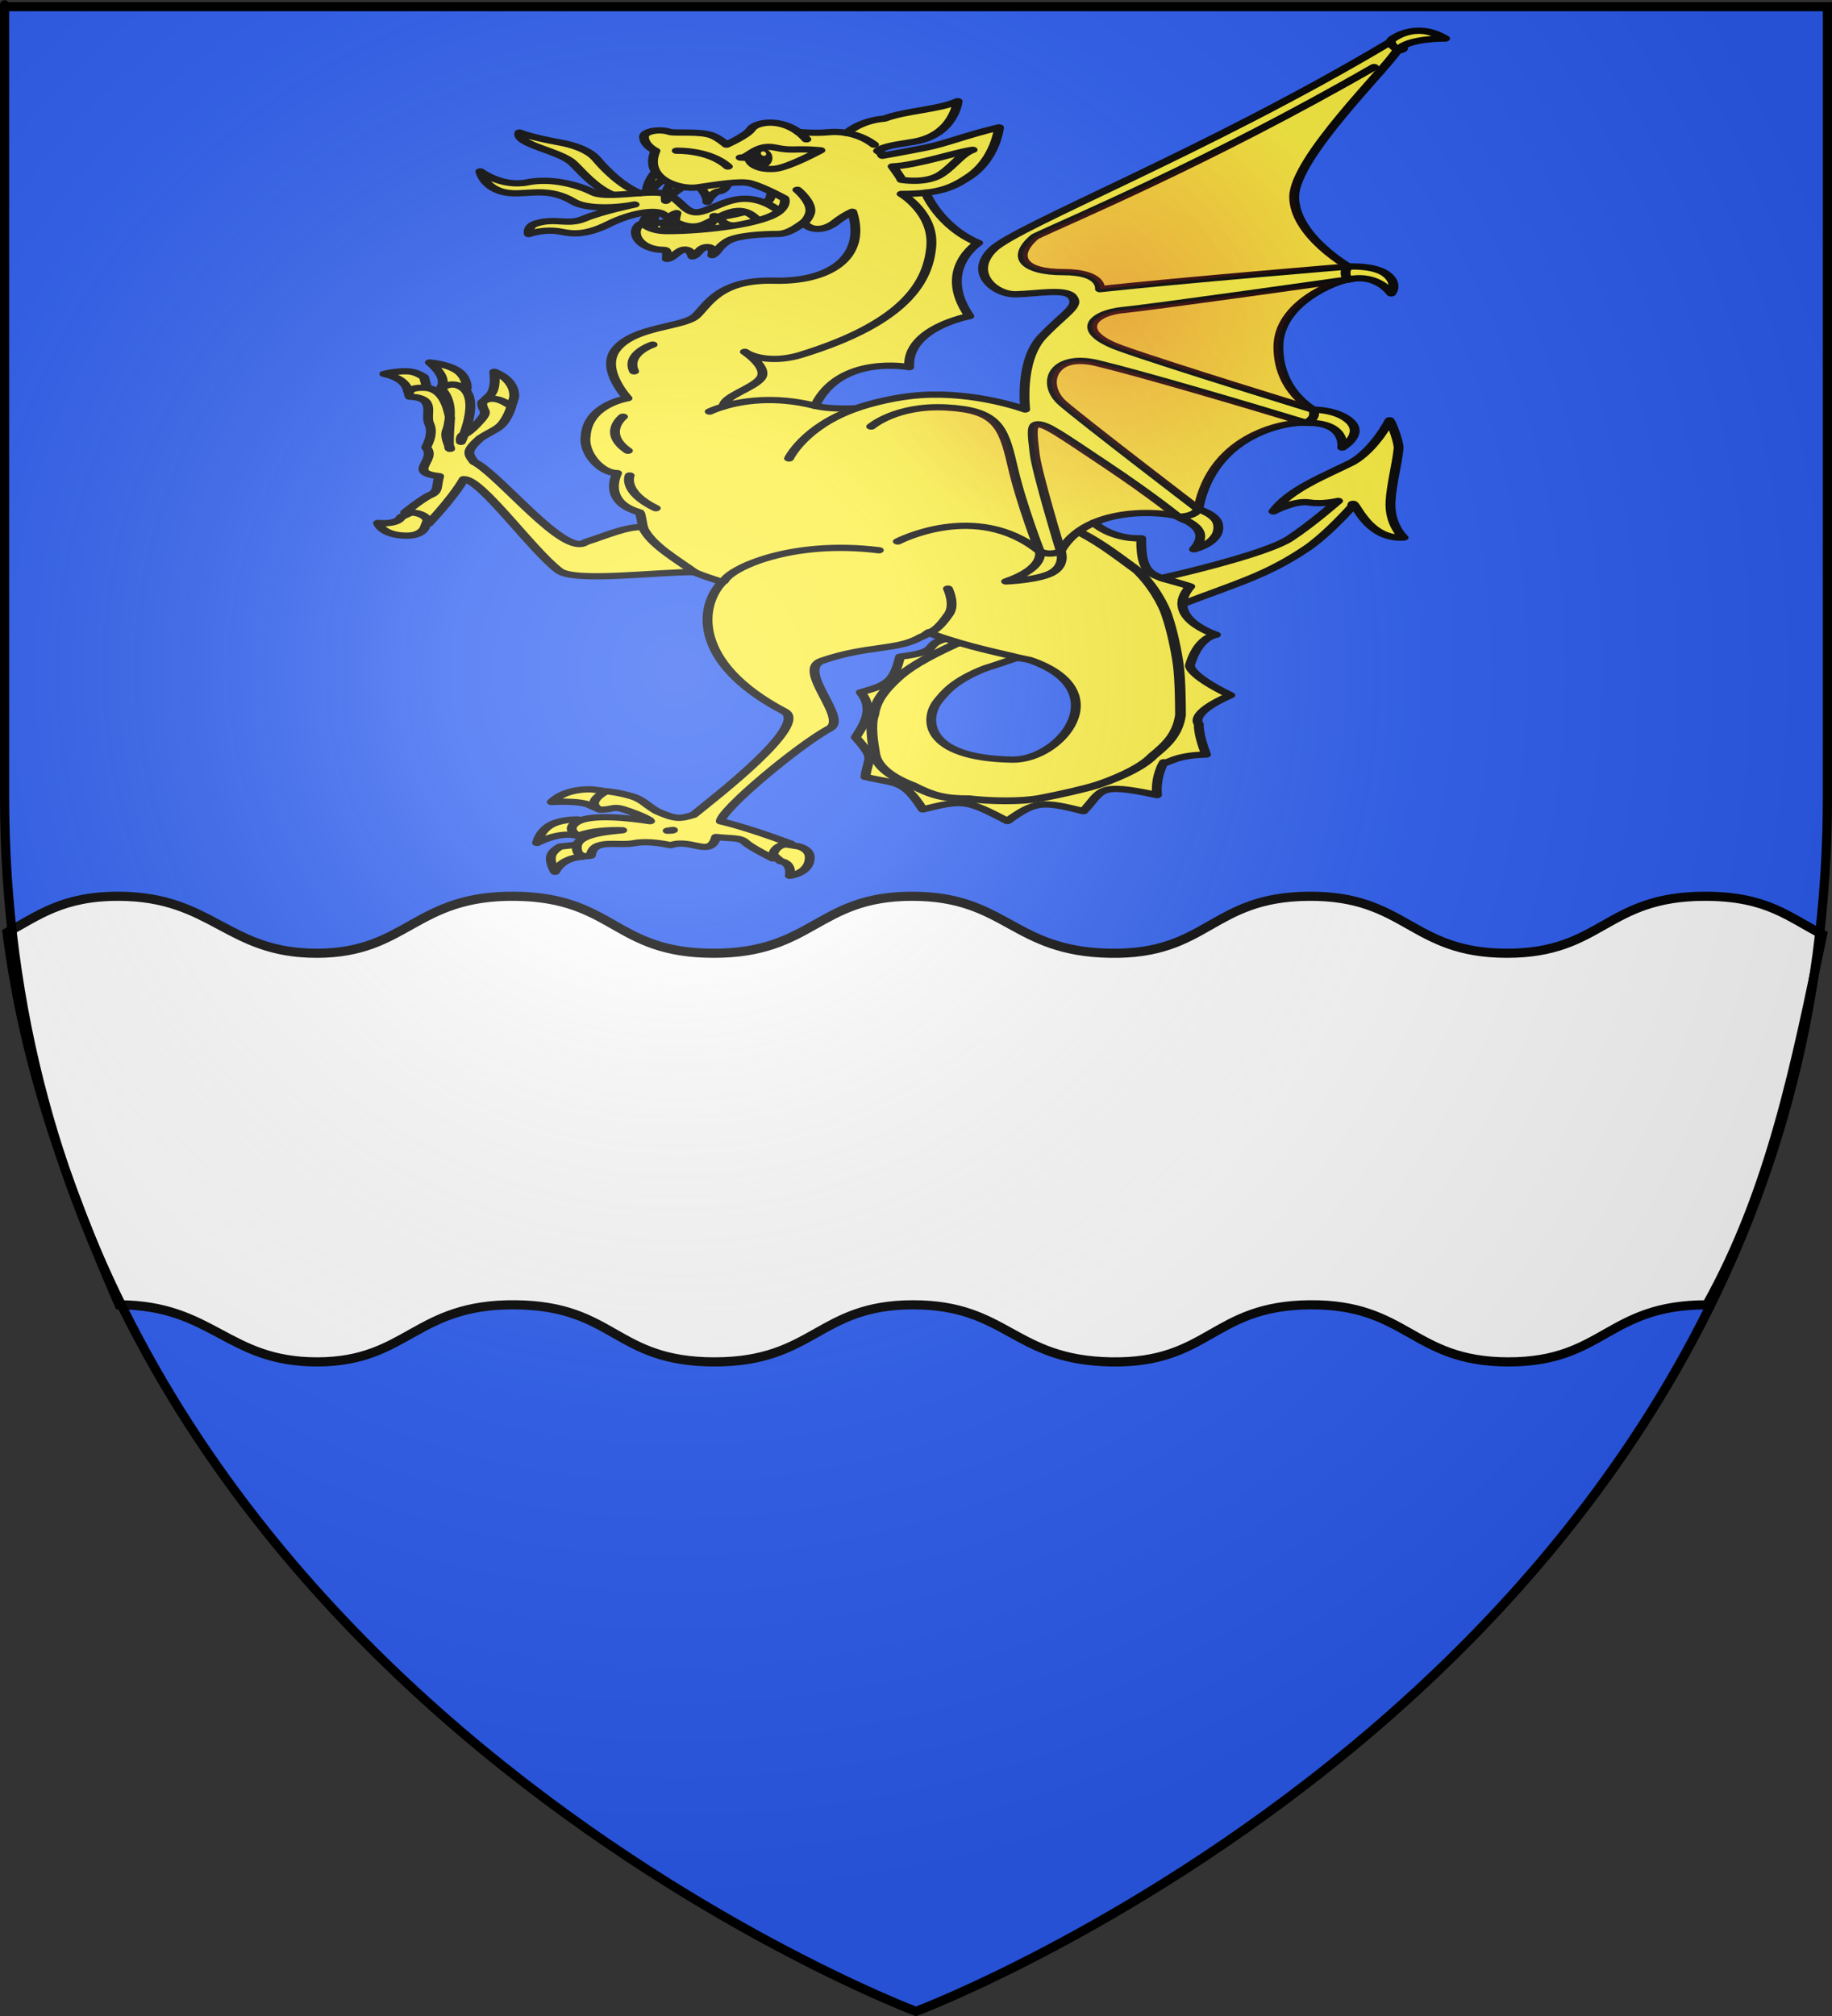 <?xml version="1.0" encoding="UTF-8" standalone="no"?>
<svg
   xmlns:i="http://ns.adobe.com/AdobeIllustrator/10.0/"
   xmlns:dc="http://purl.org/dc/elements/1.1/"
   xmlns:cc="http://creativecommons.org/ns#"
   xmlns:rdf="http://www.w3.org/1999/02/22-rdf-syntax-ns#"
   xmlns:svg="http://www.w3.org/2000/svg"
   xmlns="http://www.w3.org/2000/svg"
   xmlns:xlink="http://www.w3.org/1999/xlink"
   xmlns:sodipodi="http://sodipodi.sourceforge.net/DTD/sodipodi-0.dtd"
   xmlns:inkscape="http://www.inkscape.org/namespaces/inkscape"
   height="660"
   width="600"
   version="1.0"
   id="svg2"
   sodipodi:version="0.32"
   inkscape:version="0.46"
   sodipodi:docname="Blason Nédon.svg"
   sodipodi:docbase="D:\Mes documents\Renaud-Notre Lapin"
   inkscape:export-filename="/Users/olivier/Desktop/Blason Rouge/Blason_Vide_3D.png"
   inkscape:export-xdpi="144"
   inkscape:export-ydpi="144"
   inkscape:output_extension="org.inkscape.output.svg.inkscape">
  <rect width="100%" height="100%" fill="#333333" stroke="none"/>
  <sodipodi:namedview
     inkscape:window-height="712"
     inkscape:window-width="1024"
     inkscape:pageshadow="2"
     inkscape:pageopacity="0.0"
     guidetolerance="10.0"
     gridtolerance="10.0"
     objecttolerance="10.0"
     borderopacity="1.0"
     bordercolor="#666666"
     pagecolor="#ffffff"
     id="base"
     showgrid="false"
     height="660px"
     inkscape:zoom="1.26"
     inkscape:cx="456.89888"
     inkscape:cy="456.23681"
     inkscape:window-x="58"
     inkscape:window-y="207"
     inkscape:current-layer="layer3" />
  <desc
     id="desc4">Flag of Canton of Valais (Wallis)</desc>
  <defs
     id="defs6">
    <inkscape:perspective
       sodipodi:type="inkscape:persp3d"
       inkscape:vp_x="0 : 330 : 1"
       inkscape:vp_y="0 : 1000 : 0"
       inkscape:vp_z="600 : 330 : 1"
       inkscape:persp3d-origin="300 : 220 : 1"
       id="perspective35" />
    <linearGradient
       id="linearGradient2893">
      <stop
         style="stop-color:white;stop-opacity:0.314;"
         offset="0"
         id="stop2895" />
      <stop
         id="stop2897"
         offset="0.19"
         style="stop-color:white;stop-opacity:0.251;" />
      <stop
         style="stop-color:#6b6b6b;stop-opacity:0.125;"
         offset="0.6"
         id="stop2901" />
      <stop
         style="stop-color:black;stop-opacity:0.125;"
         offset="1"
         id="stop2899" />
    </linearGradient>
    <linearGradient
       id="linearGradient2885">
      <stop
         id="stop2887"
         offset="0"
         style="stop-color:white;stop-opacity:1;" />
      <stop
         style="stop-color:white;stop-opacity:1;"
         offset="0.229"
         id="stop2891" />
      <stop
         id="stop2889"
         offset="1"
         style="stop-color:black;stop-opacity:1;" />
    </linearGradient>
    <linearGradient
       id="linearGradient2955">
      <stop
         id="stop2867"
         offset="0"
         style="stop-color:#fd0000;stop-opacity:1;" />
      <stop
         style="stop-color:#e77275;stop-opacity:0.659;"
         offset="0.5"
         id="stop2873" />
      <stop
         style="stop-color:black;stop-opacity:0.323;"
         offset="1"
         id="stop2959" />
    </linearGradient>
    <radialGradient
       inkscape:collect="always"
       xlink:href="#linearGradient2955"
       id="radialGradient2961"
       cx="225.524"
       cy="218.901"
       fx="225.524"
       fy="218.901"
       r="300"
       gradientTransform="matrix(-4.167939e-4,2.183,-1.884,-3.599562e-4,615.597,-289.121)"
       gradientUnits="userSpaceOnUse" />
    <polygon
       id="star"
       transform="scale(53,53)"
       points="0,-1 0.588,0.809 -0.951,-0.309 0.951,-0.309 -0.588,0.809 0,-1 " />
    <clipPath
       id="clip">
      <path
         d="M 0,-200 L 0,600 L 300,600 L 300,-200 L 0,-200 z "
         id="path10" />
    </clipPath>
    <radialGradient
       inkscape:collect="always"
       xlink:href="#linearGradient2955"
       id="radialGradient1911"
       gradientUnits="userSpaceOnUse"
       gradientTransform="matrix(-4.167939e-4,2.183,-1.884,-3.599562e-4,615.597,-289.121)"
       cx="225.524"
       cy="218.901"
       fx="225.524"
       fy="218.901"
       r="300" />
    <radialGradient
       inkscape:collect="always"
       xlink:href="#linearGradient2955"
       id="radialGradient2865"
       gradientUnits="userSpaceOnUse"
       gradientTransform="matrix(0,1.749,-1.593,-1.049767e-7,551.788,-191.29)"
       cx="225.524"
       cy="218.901"
       fx="225.524"
       fy="218.901"
       r="300" />
    <radialGradient
       inkscape:collect="always"
       xlink:href="#linearGradient2955"
       id="radialGradient2871"
       gradientUnits="userSpaceOnUse"
       gradientTransform="matrix(0,1.386,-1.323,-5.741131e-8,-158.082,-109.541)"
       cx="225.524"
       cy="218.901"
       fx="225.524"
       fy="218.901"
       r="300" />
    <radialGradient
       inkscape:collect="always"
       xlink:href="#linearGradient2893"
       id="radialGradient3163"
       gradientUnits="userSpaceOnUse"
       gradientTransform="matrix(1.353,0,0,1.349,-77.629,-85.747)"
       cx="221.445"
       cy="226.331"
       fx="221.445"
       fy="226.331"
       r="300" />
    <radialGradient
       gradientTransform="matrix(1.353,0,0,1.349,-77.629,-85.747)"
       gradientUnits="userSpaceOnUse"
       xlink:href="#linearGradient2893"
       id="radialGradient3906"
       fy="226.331"
       fx="221.445"
       r="300"
       cy="226.331"
       cx="221.445" />
    <radialGradient
       gradientTransform="matrix(0,1.386,-1.323,-5.741131e-8,-158.082,-109.541)"
       gradientUnits="userSpaceOnUse"
       xlink:href="#linearGradient2955"
       id="radialGradient3904"
       fy="218.901"
       fx="225.524"
       r="300"
       cy="218.901"
       cx="225.524" />
    <radialGradient
       gradientTransform="matrix(0,1.749,-1.593,-1.049767e-7,551.788,-191.29)"
       gradientUnits="userSpaceOnUse"
       xlink:href="#linearGradient2955"
       id="radialGradient3902"
       fy="218.901"
       fx="225.524"
       r="300"
       cy="218.901"
       cx="225.524" />
    <radialGradient
       gradientTransform="matrix(-4.167939e-4,2.183,-1.884,-3.599562e-4,615.597,-289.121)"
       gradientUnits="userSpaceOnUse"
       xlink:href="#linearGradient2955"
       id="radialGradient3900"
       fy="218.901"
       fx="225.524"
       r="300"
       cy="218.901"
       cx="225.524" />
    <clipPath
       id="clipPath3896">
      <path
         id="path3898"
         d="M 0,-200 L 0,600 L 300,600 L 300,-200 L 0,-200 z " />
    </clipPath>
    <polygon
       id="polygon3894"
       transform="scale(53,53)"
       points="0,-1 0.588,0.809 -0.951,-0.309 0.951,-0.309 -0.588,0.809 0,-1 " />
    <radialGradient
       gradientTransform="matrix(-4.167939e-4,2.183,-1.884,-3.599562e-4,615.597,-289.121)"
       gradientUnits="userSpaceOnUse"
       xlink:href="#linearGradient2955"
       id="radialGradient3892"
       fy="218.901"
       fx="225.524"
       r="300"
       cy="218.901"
       cx="225.524" />
    <linearGradient
       id="linearGradient3884">
      <stop
         id="stop3886"
         offset="0"
         style="stop-color:#fd0000;stop-opacity:1" />
      <stop
         id="stop3888"
         offset="0.5"
         style="stop-color:#e77275;stop-opacity:0.659" />
      <stop
         id="stop3890"
         offset="1"
         style="stop-color:black;stop-opacity:0.323" />
    </linearGradient>
    <linearGradient
       id="linearGradient3876">
      <stop
         id="stop3878"
         offset="0"
         style="stop-color:white;stop-opacity:1" />
      <stop
         id="stop3880"
         offset="0.229"
         style="stop-color:white;stop-opacity:1" />
      <stop
         id="stop3882"
         offset="1"
         style="stop-color:black;stop-opacity:1" />
    </linearGradient>
    <linearGradient
       id="linearGradient3866">
      <stop
         id="stop3868"
         offset="0"
         style="stop-color:white;stop-opacity:0.314" />
      <stop
         id="stop3870"
         offset="0.19"
         style="stop-color:white;stop-opacity:0.251" />
      <stop
         id="stop3872"
         offset="0.6"
         style="stop-color:#6b6b6b;stop-opacity:0.125" />
      <stop
         id="stop3874"
         offset="1"
         style="stop-color:black;stop-opacity:0.125" />
    </linearGradient>
    <inkscape:perspective
       id="perspective31"
       inkscape:persp3d-origin="300 : 220 : 1"
       inkscape:vp_z="600 : 330 : 1"
       inkscape:vp_y="0 : 1000 : 0"
       inkscape:vp_x="0 : 330 : 1"
       sodipodi:type="inkscape:persp3d" />
    <radialGradient
       r="300"
       fy="218.901"
       fx="225.524"
       cy="218.901"
       cx="225.524"
       gradientTransform="matrix(0,1.386,-1.323,-5.741131e-8,-158.082,-109.541)"
       gradientUnits="userSpaceOnUse"
       id="radialGradient4279"
       xlink:href="#linearGradient2955"
       inkscape:collect="always" />
    <radialGradient
       r="300"
       fy="218.901"
       fx="225.524"
       cy="218.901"
       cx="225.524"
       gradientTransform="matrix(0,1.749,-1.593,-1.049767e-7,551.788,-191.29)"
       gradientUnits="userSpaceOnUse"
       id="radialGradient4277"
       xlink:href="#linearGradient2955"
       inkscape:collect="always" />
    <radialGradient
       r="300"
       fy="218.901"
       fx="225.524"
       cy="218.901"
       cx="225.524"
       gradientTransform="matrix(-4.167939e-4,2.183,-1.884,-3.599562e-4,615.597,-289.121)"
       gradientUnits="userSpaceOnUse"
       id="radialGradient4275"
       xlink:href="#linearGradient2955"
       inkscape:collect="always" />
    <clipPath
       id="clipPath4271">
      <path
         id="path4273"
         d="M 0,-200 L 0,600 L 300,600 L 300,-200 L 0,-200 z " />
    </clipPath>
    <polygon
       points="0,-1 0.588,0.809 -0.951,-0.309 0.951,-0.309 -0.588,0.809 0,-1 "
       transform="scale(53,53)"
       id="polygon4269" />
    <radialGradient
       gradientUnits="userSpaceOnUse"
       gradientTransform="matrix(-4.167939e-4,2.183,-1.884,-3.599562e-4,615.597,-289.121)"
       r="300"
       fy="218.901"
       fx="225.524"
       cy="218.901"
       cx="225.524"
       id="radialGradient4267"
       xlink:href="#linearGradient2955"
       inkscape:collect="always" />
    <linearGradient
       id="linearGradient4259">
      <stop
         style="stop-color:#fd0000;stop-opacity:1;"
         offset="0"
         id="stop4261" />
      <stop
         id="stop4263"
         offset="0.5"
         style="stop-color:#e77275;stop-opacity:0.659;" />
      <stop
         id="stop4265"
         offset="1"
         style="stop-color:black;stop-opacity:0.323;" />
    </linearGradient>
    <linearGradient
       id="linearGradient4251">
      <stop
         style="stop-color:white;stop-opacity:1;"
         offset="0"
         id="stop4253" />
      <stop
         id="stop4255"
         offset="0.229"
         style="stop-color:white;stop-opacity:1;" />
      <stop
         style="stop-color:black;stop-opacity:1;"
         offset="1"
         id="stop4257" />
    </linearGradient>
    <linearGradient
       id="linearGradient4241">
      <stop
         id="stop4243"
         offset="0"
         style="stop-color:white;stop-opacity:0.314;" />
      <stop
         style="stop-color:white;stop-opacity:0.251;"
         offset="0.19"
         id="stop4245" />
      <stop
         id="stop4247"
         offset="0.6"
         style="stop-color:#6b6b6b;stop-opacity:0.125;" />
      <stop
         id="stop4249"
         offset="1"
         style="stop-color:black;stop-opacity:0.125;" />
    </linearGradient>
    <radialGradient
       r="86.885"
       fy="433.922"
       fx="165.666"
       cy="433.922"
       cx="165.666"
       gradientTransform="matrix(1.173,0,0,1.706,-578.041,-485.109)"
       gradientUnits="userSpaceOnUse"
       id="radialGradient2107"
       xlink:href="#linearGradient4050"
       inkscape:collect="always" />
    <linearGradient
       id="linearGradient4050">
      <stop
         id="stop4052"
         offset="0"
         style="stop-color:#e80000;stop-opacity:0.276;" />
      <stop
         id="stop4054"
         offset="1"
         style="stop-color:red;stop-opacity:0;" />
    </linearGradient>
    <inkscape:perspective
       id="perspective111"
       inkscape:persp3d-origin="300 : 220 : 1"
       inkscape:vp_z="600 : 330 : 1"
       inkscape:vp_y="0 : 1000 : 0"
       inkscape:vp_x="0 : 330 : 1"
       sodipodi:type="inkscape:persp3d" />
  </defs>
  <g
     inkscape:groupmode="layer"
     id="layer3"
     inkscape:label="Fond écu"
     style="display:inline">
    <path
       id="path2855"
       style="fill:#2b5df2;fill-opacity:1;fill-rule:evenodd;stroke:none;stroke-width:1px;stroke-linecap:butt;stroke-linejoin:miter;stroke-opacity:1"
       d="M 300,658.5 C 300,658.5 598.5,546.18 598.5,260.728 C 598.5,-24.723 598.5,2.176 598.5,2.176 L 1.5,2.176 L 1.5,260.728 C 1.5,546.18 300,658.5 300,658.5 z "
       sodipodi:nodetypes="cccccc" />
    <g
       id="g3908"
       style="display:inline"
       transform="translate(0.801,67.36)">
      <path
         sodipodi:nodetypes="ccczsszzssccssszzsszc"
         id="path3910"
         d="M 38.125,226.062 C 19.807,225.992 11.697,232.389 1.5,237.938 C 6.972,280.947 20.387,318.772 38.188,359.812 C 68.993,359.929 73.613,378.581 103.188,378.5 C 132.762,378.419 135.173,359.423 168.156,359.812 C 200.619,360.196 200.532,378.483 233.156,378.5 C 265.781,378.517 267.159,359.849 298.156,359.812 C 329.153,359.776 331.056,377.981 363.156,378.5 C 395.257,379.019 396.191,360.073 428.188,359.812 C 460.194,359.552 461.728,378.449 493.125,378.5 C 524.522,378.551 525.536,359.813 558.156,359.812 C 579.187,322.188 587.439,280.304 596.119,238.562 C 585.116,233.082 578.158,226.062 557.594,226.062 C 525.006,226.063 523.99,244.77 492.625,244.719 C 461.26,244.667 459.724,225.803 427.75,226.062 C 395.786,226.322 394.881,245.237 362.812,244.719 C 330.744,244.201 328.809,226.026 297.844,226.062 C 266.878,226.099 265.498,244.736 232.906,244.719 C 200.315,244.701 200.399,226.446 167.969,226.062 C 135.019,225.673 132.638,244.638 103.094,244.719 C 73.549,244.8 68.899,226.179 38.125,226.062 z"
         style="fill:#ffffff;fill-opacity:1;fill-rule:evenodd;stroke:#000000;stroke-width:2.997;stroke-linecap:butt;stroke-linejoin:miter;stroke-miterlimit:4;stroke-opacity:1" />
      <rect
         width="600"
         height="660"
         x="0"
         y="-7.1054274e-15"
         style="fill:none;fill-opacity:1;fill-rule:nonzero;stroke:none;stroke-width:6.203;stroke-linecap:round;stroke-linejoin:round;stroke-miterlimit:4;stroke-dasharray:none;stroke-opacity:1"
         id="rect7092" />
    </g>
    <g
       id="g4281"
       transform="matrix(0.822,0,0,0.526,59.178,-17.278)">
      <g
         style="display:inline"
         inkscape:label="Fond écu"
         id="g4283" />
      <g
         inkscape:label="Meubles"
         id="g4285">
        <g
           inkscape:transform-center-y="-25.672132"
           transform="matrix(-1.026,0,0,1.017,-22.85,-34.036)"
           id="g2368"
           style="display:inline">
          <path
             style="fill:#fcef3c;stroke:#000000;stroke-width:3.832;stroke-linecap:round;stroke-linejoin:round;stroke-miterlimit:4;stroke-dasharray:none"
             i:knockout="Off"
             d="M -250.079,585.901 L -255.211,592.806 C -255.211,592.806 -259.776,593.517 -258.806,601.732 C -258.806,601.732 -266.563,600.329 -266.563,590.509 C -266.563,585.098 -262.1,583.723 -262.1,583.723 L -255.703,582.092 L -250.079,585.901 z"
             id="path7241" />
          <path
             style="fill:#fcef3c;stroke:#000000;stroke-width:3.832;stroke-linecap:round;stroke-linejoin:round;stroke-miterlimit:4;stroke-dasharray:none"
             i:knockout="Off"
             d="M -181.453,587.325 L -178.236,590.104 C -178.236,590.104 -170.6,590.21 -167.648,599.284 C -167.648,599.284 -165.239,593.167 -166.257,588.962 C -166.921,586.217 -169.599,583.869 -169.599,583.869 L -175.805,582.76 L -179.882,584.086 L -181.453,587.325 z"
             id="path7243" />
          <path
             style="fill:#fcef3c;stroke:#000000;stroke-width:3.832;stroke-linecap:round;stroke-linejoin:round;stroke-miterlimit:4;stroke-dasharray:none"
             i:knockout="Off"
             d="M -185.911,549.62 L -181.954,548.881 C -181.954,548.881 -171.95,547.73 -166.36,556.596 C -166.36,556.596 -177.404,555.409 -181.476,558.768 C -185.548,562.126 -186.963,559.257 -186.963,559.257 L -187.583,552.806 L -185.911,549.62 z"
             id="path7245" />
          <path
             style="fill:#fcef3c;stroke:#000000;stroke-width:3.832;stroke-linecap:round;stroke-linejoin:round;stroke-miterlimit:4;stroke-dasharray:none"
             i:knockout="Off"
             d="M -160.638,581.614 C -160.638,581.614 -161.771,573.493 -166.814,569.947 C -170.986,567.014 -176.409,567.273 -176.409,567.273 L -180.561,571.01 L -179.231,575.719 L -177.753,577.692 L -175.542,577.082 C -175.542,577.082 -170.166,574.324 -160.638,581.614 z"
             id="path7247" />
          <path
             style="fill:#fcef3c;stroke:#000000;stroke-width:3.832;stroke-linecap:round;stroke-linejoin:round;stroke-miterlimit:4;stroke-dasharray:none"
             i:knockout="Off"
             d="M -201.306,202.945 C -201.306,202.945 -222.191,201.015 -233.229,198.207 C -244.266,195.4 -251.058,190.487 -251.398,185.925 C -251.738,181.363 -256.831,184.17 -256.831,184.17 L -260.398,189.258 L -254.624,202.594 L -230.342,209.788 L -209.286,211.543 L -201.645,206.981 L -201.306,202.945 z"
             id="path7249" />
          <path
             style="fill:#fcef3c;stroke:#000000;stroke-width:3.832;stroke-linecap:round;stroke-linejoin:round;stroke-miterlimit:4;stroke-dasharray:none"
             i:knockout="Off"
             d="M -201.582,203.918 C -201.582,203.918 -202.402,195.975 -207.219,194.492 C -207.219,194.492 -204.862,202.224 -205.989,206.46 C -207.035,210.39 -205.067,207.202 -205.067,207.202 L -201.582,203.918 z"
             id="path7251" />
          <path
             style="fill:#fcef3c;stroke:#000000;stroke-width:3.832;stroke-linecap:round;stroke-linejoin:round;stroke-miterlimit:4;stroke-dasharray:none"
             i:knockout="Off"
             d="M -207.322,170.026 C -207.322,170.026 -202.812,176.592 -203.119,186.23 C -203.119,186.23 -206.809,176.803 -211.012,175.003 L -207.322,170.026 z"
             id="path7253" />
          <path
             style="fill:#fcef3c;stroke:#000000;stroke-width:3.832;stroke-linecap:round;stroke-linejoin:round;stroke-miterlimit:4;stroke-dasharray:none"
             i:knockout="Off"
             d="M -246.285,200.559 C -239.437,188.765 -232.59,198.2 -225.741,202.917 C -218.893,207.635 -212.426,199.969 -209.572,196.824 C -206.718,193.678 -197.209,196.038 -188.459,202.917 C -179.709,209.797 -174.382,209.011 -170.197,207.635 C -163.461,205.42 -157.453,209.01 -157.453,209.01 C -157.453,209.01 -156.692,204.293 -160.306,202.524 C -167.942,198.786 -172.48,203.899 -178.948,199.575 C -185.415,195.251 -198.54,190.926 -198.54,190.926 C -189.981,193.481 -179.328,193.481 -174.763,189.157 C -165.633,180.509 -158.214,184.44 -151.367,184.048 C -140.337,183.415 -138.622,170.68 -138.622,170.68 C -138.622,170.68 -146.992,180.509 -156.884,177.364 C -166.775,174.219 -177.5,179.542 -182.372,183.457 C -184.055,184.809 -186.847,185.13 -190.065,185.018 C -182.758,180.343 -177.713,170.184 -174.384,165.373 C -169.226,157.92 -152.128,154.168 -153.839,146.896 C -153.839,146.896 -157.834,149.647 -169.627,152.989 C -174.4,154.342 -180.695,157.374 -183.801,163.175 C -187.202,169.523 -193.519,179.64 -200.594,183.955 C -204.056,183.578 -207.229,183.394 -209.382,184.048 C -215.849,186.013 -217.181,194.661 -221.746,195.644 C -226.312,196.626 -233.159,187.389 -241.339,187.389 C -249.518,187.389 -255.415,195.841 -255.415,195.841 L -252.739,200.019 L -247.261,201.728 L -246.285,200.559 z"
             id="path7255" />
          <path
             style="fill:#fcef3c;stroke:#000000;stroke-width:3.832;stroke-linecap:round;stroke-linejoin:round;stroke-miterlimit:4;stroke-dasharray:none"
             i:knockout="Off"
             d="M -209.987,207.837 C -209.987,207.837 -210.5,197.986 -214.804,196.186 C -214.804,196.186 -213.267,204.024 -214.804,207.837 L -211.012,208.578 L -209.987,207.837 z"
             id="path7257" />
          <path
             style="fill:#fcef3c;stroke:#000000;stroke-width:3.832;stroke-linecap:round;stroke-linejoin:round;stroke-miterlimit:4;stroke-dasharray:none"
             i:knockout="Off"
             d="M -224.234,207.201 C -224.234,207.201 -230.075,202.223 -229.461,197.986 C -229.461,197.986 -231.306,197.986 -232.125,200.316 C -233.335,203.754 -237.353,203.917 -237.353,203.917 L -235.201,206.777 L -224.234,207.201 z"
             id="path7259" />
          <path
             style="fill:#fcef3c;stroke:#000000;stroke-width:3.832;stroke-linecap:round;stroke-linejoin:round;stroke-miterlimit:4;stroke-dasharray:none"
             i:knockout="Off"
             d="M -213.676,177.121 C -213.676,177.121 -209.987,180.405 -210.704,188.667 C -210.704,188.667 -214.907,180.829 -219.211,179.028 L -216.956,177.334 L -213.676,177.121 z"
             id="path7261" />
          <path
             style="fill:#fcef3c;stroke:#000000;stroke-width:3.832;stroke-linecap:round;stroke-linejoin:round;stroke-miterlimit:4;stroke-dasharray:none"
             i:knockout="Off"
             d="M -224.202,180.972 C -224.202,180.972 -226.998,185.317 -226.764,189.311 C -226.764,189.311 -228.588,183.444 -231.3,182.849 C -234.25,182.201 -234.767,177.287 -234.767,177.287 L -226.098,177.781 L -224.202,180.972 z"
             id="path7263" />
          <path
             style="fill:#fcef3c;fill-opacity:1;stroke:#000000;stroke-width:3.832;stroke-linecap:round;stroke-linejoin:round;stroke-miterlimit:4;stroke-dasharray:none"
             d="M -491.323,92.063 C -420.381,158.603 -347.062,204.004 -337.651,218.381 C -328.239,232.758 -338.409,246.188 -346.629,245.87 C -354.77,245.556 -365.802,242.177 -368.465,247.288 C -371.548,253.206 -365.881,256.851 -356.878,271.65 C -347.876,286.449 -350.217,316.362 -350.217,316.362 C -350.217,316.362 -331.18,305.308 -309.723,307.552 C -300.542,308.511 -290.798,312.262 -284.577,315.673 C -280.064,315.935 -273.203,315.945 -268.62,314.123 C -267.757,287.27 -301.182,285.163 -301.182,285.163 C -300.208,261 -324.144,255.104 -324.144,255.104 C -311.478,226.41 -325.68,214.764 -325.68,214.764 C -310.579,204.696 -311.564,183.725 -311.564,183.725 C -320.043,182.217 -323.954,178.507 -328.302,174.014 C -338.788,163.177 -340.061,143.743 -340.061,143.743 C -327.51,148.336 -319.49,153.661 -311.591,156.13 C -303.691,158.598 -294.813,161.084 -294.813,161.084 C -293.455,157.69 -294.86,160.302 -293.065,158.117 C -295.014,155.097 -301.375,154.071 -307.221,152.46 C -322.702,148.194 -323.998,127.7 -323.998,127.7 C -316.593,132.935 -304.312,133.302 -295.528,138.364 C -285.98,139.608 -280.896,147.161 -280.896,147.161 C -278.297,146.448 -275.849,146.377 -273.891,146.684 C -268.366,147.549 -262.132,146.499 -262.132,146.499 C -259.762,143.828 -257.297,142.251 -254.966,141.462 C -249.587,139.64 -244.919,142.008 -243.765,144.79 C -242.112,148.777 -234.205,154.288 -234.205,154.288 C -234.205,154.288 -231.408,150.474 -228.855,148.817 C -224.108,145.737 -214.185,147.585 -212.144,146.485 C -208.328,144.43 -202.099,145.981 -202.186,149.572 C -202.316,154.979 -206.635,158.064 -206.635,158.064 C -201.858,175.53 -216.157,181.931 -222.843,180.466 C -229.926,178.913 -239.711,176.115 -243.779,178.068 C -249.423,180.778 -256.676,187.169 -256.676,187.169 C -256.676,187.169 -257.776,190.474 -254.915,194.707 C -249.411,202.853 -225.954,207.2 -211.256,207.2 C -202.435,207.2 -202.33,200.474 -200.239,203.596 C -196.932,208.533 -200.38,218.699 -210.118,218.699 C -211.587,218.699 -211.045,224.21 -211.045,224.21 C -213.25,224.21 -215.451,218.514 -218.023,218.514 C -220.595,218.514 -220.963,222.687 -220.963,222.687 C -223.168,221.927 -223.534,217.18 -226.657,216.99 C -229.78,216.8 -228.683,221.931 -228.683,221.931 C -230.887,220.032 -230.518,217.745 -234.191,213.758 C -237.866,209.771 -248.53,208.949 -254.041,208.949 C -258.558,208.949 -262.206,204.021 -264.264,201.967 C -266.575,207.19 -272.265,207.301 -276.738,201.583 C -278.289,199.6 -280.801,197.064 -283.054,195.37 C -288.744,223.368 -274.109,238.377 -252.704,237.537 C -231.298,236.697 -226.959,252.385 -222.353,259.105 C -217.461,266.242 -198.24,265.265 -191.195,279.824 C -185.312,291.982 -195.803,309.499 -195.803,309.499 C -195.803,309.499 -180.369,313.165 -179.555,332.484 C -178.407,342.747 -185.266,355.358 -191.751,355.297 C -189.427,363.21 -189.373,374.361 -200.464,379.328 C -201.668,381.335 -201.091,398.51 -207.986,401.108 C -219.369,413.167 -214.341,412.798 -232.616,422.013 C -224.209,435.199 -219.976,470.763 -256.689,501.182 C -266.516,509.324 -229.277,554.362 -221.439,564.427 C -216.3,566.929 -214.621,567.481 -207.019,562.082 C -202.661,557.864 -201.461,555.02 -197.578,553.153 C -192.511,550.716 -187.474,549.947 -187.474,549.947 C -178.662,557.753 -185.024,561.287 -185.024,561.287 C -191.006,561.384 -189.55,558.353 -196.267,562.135 C -202.983,565.916 -204.304,567.752 -204.304,567.752 C -204.365,567.959 -204.451,568.143 -204.556,568.308 C -196.696,566.425 -181.028,563.566 -175.768,569.183 C -171.599,573.634 -176.616,577.29 -176.616,577.29 C -181.737,574.115 -188.543,573.642 -193.751,573.872 C -189.755,574.565 -176.571,575.825 -176.126,583.649 C -175.65,591.995 -181.568,589.359 -181.568,589.359 C -182.281,578.805 -192.14,583.618 -198.094,581.847 C -200.447,581.148 -204.719,580.435 -212.581,583.04 C -220.442,578.621 -227.931,590.863 -230.192,577.992 C -236.25,579.112 -239.456,578.127 -241.594,581.317 C -243.731,584.508 -252.293,591.161 -252.293,591.161 C -251.819,581.832 -259.179,582.086 -259.179,582.086 C -241.414,571.559 -232.007,568.427 -232.007,568.427 C -232.007,561.548 -262.064,521.973 -274.314,511.515 C -281.549,505.339 -261.158,475.698 -271.282,470.169 C -288.909,460.542 -300.713,463.923 -309.657,455.636 C -312.914,453.519 -310.254,455.203 -312.769,452.854 C -316.202,455.027 -316.657,455.354 -316.609,455.344 C -316.442,455.255 -316.085,455.021 -319.125,456.841 C -310.167,460.639 -318.421,464.365 -301.619,467.651 C -299.209,482.908 -296.909,484.822 -286.351,489.471 C -292.251,500.469 -286.687,511.025 -284.431,516.986 C -292.2,531.203 -289.394,527.684 -288.152,541.23 C -300.134,545.79 -302.886,542.51 -310.465,561.128 C -326.252,554.91 -327.76,555.453 -343.305,568.229 C -354.086,556.13 -356.699,555.79 -372.821,562.201 C -380.345,549.663 -377.842,544.353 -401.397,552.358 C -400.722,540.681 -404.059,532.261 -404.059,532.261 C -405.656,533.637 -407.641,527.981 -420.466,527.558 C -417.268,514.747 -417.645,508.879 -417.645,508.879 C -417.645,508.879 -413.328,502.637 -429.894,491.259 C -413.664,478.79 -414.189,473.096 -414.189,473.096 C -414.189,473.096 -416.533,456.801 -424.306,454.218 C -424.306,454.218 -403.664,443.899 -414.309,424.686 C -400.582,417.163 -395.127,421.343 -395.279,395.213 C -383.382,395.785 -376.847,385.687 -376.847,385.687 C -390.625,376.201 -408.174,380.482 -409.673,382.031 C -416.046,388.614 -417.037,380.764 -417.446,377.381 C -423.124,330.382 -452.638,323.677 -459.185,324.522 C -465.732,325.368 -466.552,319.868 -464.098,318.177 C -461.643,316.485 -448.552,305.072 -448.552,278.009 C -448.552,250.946 -471.05,237.84 -475.142,236.994 C -479.233,236.148 -481.687,233.188 -478.823,231.496 C -475.958,229.804 -454.683,209.922 -454.683,186.242 C -454.683,162.562 -490.148,108.166 -494.567,96.886 C -501.457,95.262 -491.323,92.063 -491.323,92.063 z M -347.582,468.513 C -348.611,468.486 -349.709,468.919 -351.965,469.665 C -386.324,488.075 -364.01,531.154 -345.185,530.658 C -310.699,529.749 -310.92,505.189 -316.543,494.465 C -318.834,490.096 -322.435,482.296 -334.777,474.713 C -343.898,470.287 -345.618,468.563 -347.582,468.513 z M -213.428,573.687 C -213.539,573.696 -213.538,573.759 -213.388,573.899 C -213.234,574.043 -212.482,574.133 -211.376,574.177 C -212.434,573.894 -213.197,573.668 -213.428,573.687 z"
             id="path7265"
             sodipodi:nodetypes="cccccccccccccccsccscccscssccsscssccscscsccccscscsccccccccsccsccccccccccsccscccssccccccccccccsccccccccscsscsssccccsscccscc" />
          <path
             style="fill:#fcef3c;stroke:#000000;stroke-width:3.832;stroke-linecap:round;stroke-linejoin:round;stroke-miterlimit:4;stroke-dasharray:none"
             i:knockout="Off"
             d="M -268.619,314.128 C -278.361,282.414 -305.155,290.468 -305.155,290.468 C -304.181,266.305 -328.538,259.257 -328.538,259.257 C -315.872,230.563 -331.948,214.454 -331.948,214.454 C -316.846,204.387 -311.557,183.727 -311.557,183.727 C -308.93,184.195 -305.865,184.45 -302.214,184.45 C -302.214,184.45 -314.927,196.138 -313.736,216.76 C -312.544,237.383 -304.371,262.946 -263.1,282.936 C -253.568,287.553 -244.931,285.09 -241.356,281.089 C -241.356,281.089 -250.59,290.631 -247.612,297.095 C -244.632,303.559 -233.103,308.032 -233.103,314.495 C -239.876,311.325 -252.567,307.747 -268.619,314.128 z"
             id="path7267" />
          <path
             style="fill:none;stroke:#000000;stroke-width:3.832;stroke-linecap:round;stroke-linejoin:round;stroke-miterlimit:4;stroke-dasharray:none"
             i:knockout="Off"
             d="M -200.595,183.955 C -197.127,184.332 -193.37,184.903 -190.064,185.017"
             id="path7269" />
          <path
             sodipodi:nodetypes="cc"
             style="fill:none;stroke:#000000;stroke-width:3.832;stroke-linecap:round;stroke-linejoin:round;stroke-miterlimit:4;stroke-dasharray:none"
             i:knockout="Off"
             d="M -233.234,421.387 C -235.98,413.226 -259.658,395.935 -293.389,402.518"
             id="path7271" />
          <path
             sodipodi:nodetypes="cc"
             style="fill:none;stroke:#000000;stroke-width:3.832;stroke-linecap:round;stroke-linejoin:round;stroke-miterlimit:4;stroke-dasharray:none"
             i:knockout="Off"
             d="M -313.254,453.444 C -330.03,462.6 -340.734,465.367 -348.751,468.698"
             id="path7273" />
          <path
             style="fill:none;stroke:#000000;stroke-width:3.832;stroke-linecap:round;stroke-linejoin:round;stroke-miterlimit:4;stroke-dasharray:none"
             i:knockout="Off"
             d="M -227.698,317.652 C -227.698,317.652 -229.616,316.128 -233.103,314.496"
             id="path7275" />
          <path
             style="fill:none;stroke:#000000;stroke-width:3.832;stroke-linecap:round;stroke-linejoin:round;stroke-miterlimit:4;stroke-dasharray:none"
             i:knockout="Off"
             d="M -258.505,346.325 C -258.505,346.325 -264.411,326.735 -284.572,315.678"
             id="path7277" />
          <path
             style="fill:none;stroke:#000000;stroke-width:3.832;stroke-linecap:round;stroke-linejoin:round;stroke-miterlimit:4;stroke-dasharray:none"
             i:knockout="Off"
             d="M -300.737,397.136 C -300.737,397.136 -331.158,371.991 -355.863,403.19 C -358.26,406.217 -362.517,406.953 -364.251,402.32 C -367.309,394.418 -371.826,389.137 -376.844,385.683"
             id="path7279" />
          <path
             style="fill:none;stroke:#000000;stroke-width:3.832;stroke-linecap:round;stroke-linejoin:round;stroke-miterlimit:4;stroke-dasharray:none"
             i:knockout="Off"
             d="M -320.203,426.01 C -320.203,426.01 -323.541,436.517 -320.079,442.622 C -315.472,452.927 -312.967,452.657 -312.967,452.657"
             id="path7281"
             sodipodi:nodetypes="ccc" />
          <path
             style="fill:none;stroke:#000000;stroke-width:3.832;stroke-linecap:round;stroke-linejoin:round;stroke-miterlimit:4;stroke-dasharray:none"
             i:knockout="Off"
             d="M -264.258,201.972 C -265.525,200.352 -266.096,198.486 -266.537,196.794 C -268.216,190.347 -261.743,181.935 -261.743,181.935"
             id="path7283" />
          <path
             style="fill:none;stroke:#000000;stroke-width:3.832;stroke-linecap:round;stroke-linejoin:round;stroke-miterlimit:4;stroke-dasharray:none"
             i:knockout="Off"
             d="M -262.133,146.497 C -264.154,148.776 -265.257,151.054 -265.257,151.054"
             id="path7285" />
          <path
             style="fill:none;stroke:#000000;stroke-width:3.832;stroke-linecap:round;stroke-linejoin:round;stroke-miterlimit:4;stroke-dasharray:none"
             i:knockout="Off"
             d="M -291.542,154.302 C -288.239,150.283 -284.419,148.128 -280.89,147.16"
             id="path7287" />
          <path
             style="fill:none;stroke:#000000;stroke-width:3.832;stroke-linecap:round;stroke-linejoin:round;stroke-miterlimit:4;stroke-dasharray:none"
             i:knockout="Off"
             d="M -239.719,162.205 C -242.83,162.631 -245.824,153.639 -253.112,156.088 C -260.27,158.494 -260.369,156.245 -270.712,157.748 C -270.712,157.748 -258.636,168.147 -253.112,169.067 C -249.073,169.741 -244.205,168.147 -243.16,163.475 C -242.865,162.155 -241.144,162.358 -239.719,162.205 z"
             id="path7289"
             sodipodi:nodetypes="ccccsc" />
          <path
             style="fill:none;stroke:#000000;stroke-width:3.832;stroke-linecap:round;stroke-linejoin:round;stroke-miterlimit:4;stroke-dasharray:none"
             i:knockout="Off"
             d="M -329.819,157.449 C -323.46,158.793 -308.115,167 -298.732,167.605 C -298.732,167.605 -302.196,174.916 -302.196,175.825 C -302.196,175.825 -311.872,178.552 -317.736,172.189 C -322.743,166.756 -325.421,159.873 -329.819,157.449 z"
             id="path7291"
             sodipodi:nodetypes="ccccc" />
          <path
             i:knockout="Off"
             d="M -247.771,156.359 C -247.746,156.359 -247.722,156.364 -247.697,156.364 C -246.38,156.997 -245.258,157.974 -244.259,158.953 C -243.764,159.947 -243.472,161.158 -243.472,162.469 C -243.472,163.759 -243.756,164.954 -244.235,165.94 C -245.096,167.176 -246.318,168.045 -247.702,168.572 C -247.725,168.573 -247.747,168.577 -247.771,168.577 C -250.145,168.577 -252.069,165.842 -252.069,162.468 C -252.069,159.094 -250.145,156.359 -247.771,156.359 z M -249.041,161.094 C -248.515,161.286 -247.89,160.847 -247.647,160.114 C -247.405,159.38 -247.635,158.631 -248.163,158.438 C -248.69,158.247 -249.314,158.685 -249.557,159.418 C -249.801,160.152 -249.569,160.901 -249.041,161.094 z"
             id="path7293" />
          <path
             style="fill:none;stroke:#000000;stroke-width:3.832;stroke-linecap:round;stroke-linejoin:round;stroke-miterlimit:4;stroke-dasharray:none"
             i:knockout="Off"
             d="M -234.757,167.675 C -227.455,157.322 -214.89,158.024 -214.89,158.024"
             id="path7295" />
          <path
             style="fill:#fcef3c;stroke:#000000;stroke-width:3.832;stroke-linecap:round;stroke-linejoin:round;stroke-miterlimit:4;stroke-dasharray:none"
             i:knockout="Off"
             d="M -492.739,89.777 C -492.739,89.777 -501.787,78.355 -513.291,89.351 C -513.291,89.351 -499.177,89.088 -495.344,95.837 C -494.772,96.845 -490.764,91.853 -492.739,89.777 z"
             id="path7297" />
          <path
             style="fill:#fcef3c;stroke:#000000;stroke-width:3.832;stroke-linecap:round;stroke-linejoin:round;stroke-miterlimit:4;stroke-dasharray:none"
             i:knockout="Off"
             d="M -476.476,228.9 C -476.476,228.9 -485.574,228.111 -490.238,233.319 C -493.202,236.627 -494.123,241.172 -492.35,245.318 C -492.35,245.318 -487.099,233.292 -476.3,236.641 C -474.434,237.219 -473.677,229.286 -476.476,228.9 z"
             id="path7299" />
          <path
             style="fill:#fcef3c;stroke:#000000;stroke-width:3.832;stroke-linecap:round;stroke-linejoin:round;stroke-miterlimit:4;stroke-dasharray:none"
             i:knockout="Off"
             d="M -459.185,324.514 C -475.15,324.004 -473.325,339.647 -473.325,339.647 C -473.325,339.647 -481.898,331.542 -476.244,323.439 C -471.21,316.222 -462.018,316.466 -462.018,316.466 C -462.018,316.466 -464.011,321.443 -459.185,324.514 z"
             id="path7301" />
          <path
             style="fill:#fcef3c;stroke:#000000;stroke-width:3.832;stroke-linecap:round;stroke-linejoin:round;stroke-miterlimit:4;stroke-dasharray:none"
             i:knockout="Off"
             d="M -409.672,382.022 C -415.949,386.234 -421.601,391.67 -415.754,401.94 C -415.754,401.94 -426.471,397.914 -425.107,386.638 C -424.367,380.525 -417.447,377.372 -417.447,377.372 C -417.447,377.372 -416.449,381.838 -409.672,382.022 z"
             id="path7303" />
          <path
             style="fill:#fcef3c;stroke:#000000;stroke-width:3.832;stroke-linecap:round;stroke-linejoin:round;stroke-miterlimit:4;stroke-dasharray:none"
             i:knockout="Off"
             d="M -355.863,403.19 C -355.863,403.19 -358.294,413.229 -342.803,421.614 C -342.803,421.614 -356.467,420.76 -361.244,415.668 C -365.966,410.636 -364.048,403.165 -364.048,403.165 C -364.048,403.165 -360.071,406.264 -355.863,403.19 z"
             id="path7305" />
          <path
             style="fill:none;stroke:#000000;stroke-width:3.832;stroke-linecap:round;stroke-linejoin:round;stroke-miterlimit:4;stroke-dasharray:none"
             i:knockout="Off"
             d="M -290.408,326.794 C -290.408,326.794 -300.128,313.536 -319.567,315.143 C -339.007,316.75 -341.729,326.392 -345.227,350.499 C -348.726,374.605 -355.862,403.19 -355.862,403.19"
             id="path7307" />
          <path
             style="fill:none;stroke:#000000;stroke-width:3.832;stroke-linecap:round;stroke-linejoin:round;stroke-miterlimit:4;stroke-dasharray:none"
             i:knockout="Off"
             d="M -364.048,403.166 C -364.048,403.166 -354.779,355.322 -353.894,343.43 C -353.009,331.538 -352.418,325.447 -355.074,325.44 C -358.51,325.43 -363.338,330.928 -381.336,349.833 C -399.335,368.737 -409.672,382.022 -409.672,382.022"
             id="path7309" />
          <path
             style="fill:none;stroke:#000000;stroke-width:3.832;stroke-linecap:round;stroke-linejoin:round;stroke-miterlimit:4;stroke-dasharray:none"
             i:knockout="Off"
             d="M -417.447,377.371 C -417.447,377.371 -373.31,324.187 -364.812,312.633 C -356.314,301.079 -360.523,281.292 -378.19,287.993 C -395.857,294.694 -436.641,313.661 -459.186,324.513"
             id="path7311" />
          <path
             style="fill:none;stroke:#000000;stroke-width:3.832;stroke-linecap:round;stroke-linejoin:round;stroke-miterlimit:4;stroke-dasharray:none"
             i:knockout="Off"
             d="M -462.019,316.465 C -462.019,316.465 -406.164,289.517 -387.425,278.954 C -368.685,268.391 -376.635,257.241 -388.277,255.481 C -399.919,253.721 -476.3,236.64 -476.3,236.64"
             id="path7313" />
          <path
             sodipodi:nodetypes="ccscc"
             style="fill:none;stroke:#000000;stroke-width:3.832;stroke-linecap:round;stroke-linejoin:round;stroke-miterlimit:4;stroke-dasharray:none"
             i:knockout="Off"
             d="M -475.914,228.835 C -475.914,228.835 -411.909,237.168 -379.26,242.714 C -379.26,242.714 -380.426,232.301 -364.996,232.301 C -349.566,232.301 -344.645,223.058 -354.037,210.579 C -366.484,201.156 -421.674,164.875 -485.683,106.82"
             id="path7315" />
          <path
             style="fill:none;stroke:#000000;stroke-width:3.832;stroke-linecap:round;stroke-linejoin:round;stroke-miterlimit:4;stroke-dasharray:none"
             i:knockout="Off"
             d="M -205.546,276.667 C -205.546,276.667 -194.991,282.121 -198.35,293.027"
             id="path7317" />
          <path
             style="fill:none;stroke:#000000;stroke-width:3.832;stroke-linecap:round;stroke-linejoin:round;stroke-miterlimit:4;stroke-dasharray:none"
             i:knockout="Off"
             d="M -194.032,320.789 C -194.032,320.789 -185.876,330.704 -195.951,341.61"
             id="path7319" />
          <path
             style="fill:none;stroke:#000000;stroke-width:3.832;stroke-linecap:round;stroke-linejoin:round;stroke-miterlimit:4;stroke-dasharray:none"
             i:knockout="Off"
             d="M -196.63,356.78 C -196.63,356.78 -193.712,366.775 -206.779,376.792"
             id="path7321"
             sodipodi:nodetypes="cc" />
          <path
             style="fill:none;fill-rule:evenodd;stroke:#000000;stroke-width:4.181;stroke-linecap:butt;stroke-linejoin:miter;stroke-opacity:1"
             d="M -324.245,459.141 C -310.571,468.885 -304.384,475.227 -300.282,481.235 C -296.022,487.473 -292.19,494.114 -291.412,503.064 C -289.885,509.175 -291.031,520.251 -291.794,527.126 C -292.558,534.001 -297.139,540.875 -306.683,546.604 C -314.319,552.716 -318.9,554.625 -328.444,554.625 C -336.843,556.153 -348.678,556.535 -356.313,554.243 C -363.948,551.952 -373.493,548.514 -378.074,546.223 C -382.655,543.931 -394.872,536.674 -399.835,528.271 C -405.179,521.397 -409.379,515.286 -410.524,503.446 C -410.524,497.335 -410.459,482.095 -409.695,472.929 C -408.932,463.762 -407.088,450.738 -405.561,443.863 C -404.127,435.815 -399.453,423.239 -393.726,414.836 C -387.394,407.552 -379.601,398.031 -371.966,391.92"
             id="path7323"
             sodipodi:nodetypes="cscccccccccccc" />
          <g
             id="g7325"
             transform="matrix(0,0.424,0.424,0,-391.857,479.122)"
             style="fill:#217844;fill-opacity:1">
            <path
               id="path7327"
               d="M -240.63,653.604 L -228.519,669.893 C -228.519,669.893 -217.748,671.57 -220.036,690.949 C -220.036,690.949 -201.73,687.639 -201.73,664.475 C -201.73,651.711 -212.262,648.466 -212.262,648.466 L -227.358,644.62 L -240.63,653.604 z"
               i:knockout="Off"
               style="opacity:1;fill:#fcef3c;fill-opacity:1;stroke:#000000;stroke-width:9.042;stroke-linecap:round;stroke-linejoin:round;stroke-miterlimit:4;stroke-dasharray:none;display:inline" />
            <path
               id="path7329"
               d="M -402.583,656.965 L -410.176,663.518 C -410.176,663.518 -428.195,663.77 -435.162,685.174 C -435.162,685.174 -440.849,670.745 -438.446,660.826 C -436.877,654.35 -430.559,648.812 -430.559,648.812 L -415.912,646.196 L -406.291,649.324 L -402.583,656.965 z"
               i:knockout="Off"
               style="opacity:1;fill:#fcef3c;fill-opacity:1;stroke:#000000;stroke-width:9.042;stroke-linecap:round;stroke-linejoin:round;stroke-miterlimit:4;stroke-dasharray:none;display:inline" />
            <path
               id="path7331"
               d="M -392.063,568.021 L -401.401,566.28 C -401.401,566.28 -425.01,563.565 -438.202,584.478 C -438.202,584.478 -412.139,581.678 -402.529,589.601 C -392.92,597.523 -389.581,590.755 -389.581,590.755 L -388.116,575.539 L -392.063,568.021 z"
               i:knockout="Off"
               style="opacity:1;fill:#fcef3c;fill-opacity:1;stroke:#000000;stroke-width:9.042;stroke-linecap:round;stroke-linejoin:round;stroke-miterlimit:4;stroke-dasharray:none;display:inline" />
            <path
               id="path7333"
               d="M -451.705,643.492 C -451.705,643.492 -449.032,624.336 -437.13,615.972 C -427.284,609.054 -414.486,609.664 -414.486,609.664 L -404.69,618.479 L -407.828,629.586 L -411.316,634.241 L -416.533,632.802 C -416.534,632.802 -429.219,626.296 -451.705,643.492 z"
               i:knockout="Off"
               style="opacity:1;fill:#fcef3c;fill-opacity:1;stroke:#000000;stroke-width:9.042;stroke-linecap:round;stroke-linejoin:round;stroke-miterlimit:4;stroke-dasharray:none;display:inline" />
            <path
               id="path7335"
               d="M -192.594,500.615 C -169.404,519.821 -289.711,579.219 -308.207,602.959 C -320.336,608.861 -324.304,610.166 -342.243,597.43 C -352.528,587.481 -355.359,580.774 -364.523,576.368 C -376.479,570.621 -388.37,568.791 -388.37,568.791 C -409.166,587.206 -394.158,595.543 -394.158,595.543 C -380.041,595.772 -383.48,588.614 -367.63,597.534 C -351.78,606.453 -348.65,610.803 -348.65,610.803 C -346.968,616.594 -337.158,614.982 -337.158,614.982 C -337.158,614.982 -399.177,596.232 -415.995,614.182 C -425.833,624.683 -414.007,633.287 -414.007,633.287 C -391.583,619.392 -355.293,627.363 -355.293,627.363 C -342.961,631.418 -324.401,622.654 -327.228,625.298 C -329.21,627.151 -371.973,624.916 -371.973,624.916 C -378.7,626.534 -414.041,628.616 -415.162,648.301 C -416.283,667.988 -402.307,661.747 -402.307,661.747 C -400.625,636.851 -377.355,648.218 -363.305,644.041 C -357.752,642.391 -347.674,640.7 -329.12,646.846 C -310.567,636.424 -292.887,665.297 -287.55,634.936 C -273.255,637.577 -265.688,635.263 -260.644,642.789 C -255.599,650.315 -235.416,666.02 -235.416,666.02 C -236.536,644.015 -219.16,644.595 -219.16,644.595 C -261.085,619.762 -283.279,612.381 -283.279,612.381 C -283.279,596.153 -179.898,549.661 -150.988,524.991 C -133.915,510.423 -150.003,432.012 -149.044,401.132 C -168.374,418.169 -188.516,440.898 -213.892,448.391 C -215.429,463.291 -201.742,481.984 -192.594,500.615 z"
               i:knockout="Off"
               style="opacity:1;fill:#fcef3c;fill-opacity:1;stroke:#000000;stroke-width:9.042;stroke-linecap:round;stroke-linejoin:round;stroke-miterlimit:4;stroke-dasharray:none;display:inline"
               sodipodi:nodetypes="cccsccccccccscccsccscccsccc" />
          </g>
          <path
             style="fill:#fcef3c;fill-opacity:1;stroke:#000000;stroke-width:3.832;stroke-linecap:round;stroke-linejoin:round;stroke-miterlimit:4;stroke-dasharray:none;display:inline"
             d="M -491.734,323.004 C -492.726,325.094 -495.462,337.189 -495.239,340.275 C -494.444,351.295 -492.497,361.751 -492.104,372.642 C -491.584,387.079 -497.167,394.736 -497.167,394.736 C -481.489,396.288 -477.464,366.659 -477.166,375.853 C -473.908,381.432 -466.204,394.339 -459.404,401.526 C -444.031,417.772 -432.935,422.447 -411.26,435.455 C -411.245,432.255 -412.122,428.647 -414.323,424.674 C -411.077,422.895 -405.454,420.572 -403.098,419.546 C -419.429,413.826 -445.432,403.088 -452.89,395.387 C -461.666,386.327 -471.729,372.33 -471.729,372.33 C -471.729,372.33 -465.896,374.629 -460.448,373.267 C -454.817,371.859 -446.604,378.736 -446.604,378.736 C -452.98,365.335 -465.534,357.745 -477.167,348.674 C -486.016,340.699 -491.734,323.004 -491.734,323.004 z"
             id="path2161"
             sodipodi:nodetypes="cssscscccscsscc" />
          <path
             sodipodi:nodetypes="ccscsscccssccssccscssccssscccccsccccsc"
             id="path3151"
             d="M -485.666,106.804 L -485.006,114.869 C -473.064,136.202 -454.666,169.149 -454.666,186.243 C -454.666,205.639 -468.923,222.486 -475.662,228.877 C -474.889,228.978 -411.706,237.186 -379.256,242.697 C -379.256,242.697 -380.432,232.286 -365.002,232.286 C -349.572,232.286 -344.654,223.063 -354.046,210.585 C -366.493,201.161 -421.657,164.859 -485.666,106.804 z M -476.285,236.649 C -475.914,236.772 -475.557,236.894 -475.149,236.979 C -471.057,237.825 -448.547,250.937 -448.547,278 C -448.547,300.477 -457.564,312.135 -462.031,316.418 L -462.031,316.455 C -462.031,316.455 -406.167,289.516 -387.427,278.953 C -368.688,268.39 -376.628,257.252 -388.27,255.491 C -399.912,253.731 -476.285,236.649 -476.285,236.649 z M -372.184,286.651 C -373.973,286.729 -375.985,287.17 -378.194,288.007 C -395.86,294.709 -436.628,313.667 -459.173,324.519 C -452.626,323.674 -423.115,330.382 -417.438,377.381 C -417.438,377.381 -373.317,324.196 -364.819,312.642 C -357.384,302.532 -359.659,286.107 -372.184,286.651 z M -316.085,314.988 C -316.637,314.985 -317.2,315.003 -317.77,315.025 C -318.359,315.047 -318.958,315.085 -319.566,315.135 C -339.005,316.742 -341.717,326.404 -345.215,350.51 C -348.714,374.617 -355.878,403.189 -355.878,403.189 C -355.878,403.189 -293.957,400.723 -261.885,399.031 C -244.07,380.84 -271.192,342.911 -271.192,342.911 C -278.338,338.145 -298.963,315.097 -316.085,314.988 z M -355.072,325.436 C -358.509,325.426 -363.346,330.946 -381.345,349.851 C -399.343,368.755 -409.669,382.037 -409.669,382.037 C -408.17,380.488 -390.616,376.216 -376.838,385.703 C -376.838,385.703 -379.894,390.375 -385.595,393.181 L -364.05,403.152 C -364.05,403.152 -354.784,355.327 -353.9,343.435 C -353.015,331.543 -352.417,325.443 -355.072,325.436 z"
             style="fill:url(#radialGradient2107);fill-opacity:1;stroke:none;stroke-width:5.485;stroke-linecap:round;stroke-linejoin:round;stroke-miterlimit:4;stroke-dasharray:none" />
        </g>
      </g>
      <g
         inkscape:label="Reflet final"
         id="g4338" />
      <g
         inkscape:label="Contour final"
         id="g4340" />
    </g>
  </g>
  <g
     inkscape:groupmode="layer"
     id="layer4"
     inkscape:label="Meubles"
     sodipodi:insensitive="true" />
  <g
     inkscape:groupmode="layer"
     id="layer2"
     inkscape:label="Reflet final"
     sodipodi:insensitive="true">
    <path
       sodipodi:nodetypes="cccccc"
       d="M 300,658.5 C 300,658.5 598.5,546.18 598.5,260.728 C 598.5,-24.723 598.5,2.176 598.5,2.176 L 1.5,2.176 L 1.5,260.728 C 1.5,546.18 300,658.5 300,658.5 z "
       style="opacity:1;fill:url(#radialGradient3163);fill-opacity:1;fill-rule:evenodd;stroke:none;stroke-width:1px;stroke-linecap:butt;stroke-linejoin:miter;stroke-opacity:1"
       id="path2875"
       inkscape:export-xdpi="144"
       inkscape:export-ydpi="144" />
  </g>
  <g
     inkscape:groupmode="layer"
     id="layer1"
     inkscape:label="Contour final"
     sodipodi:insensitive="true">
    <path
       sodipodi:nodetypes="cccccc"
       d="M 300,658.5 C 300,658.5 1.5,546.18 1.5,260.728 C 1.5,-24.723 1.5,2.176 1.5,2.176 L 598.5,2.176 L 598.5,260.728 C 598.5,546.18 300,658.5 300,658.5 z "
       style="opacity:1;fill:none;fill-opacity:1;fill-rule:evenodd;stroke:#000000;stroke-width:3;stroke-linecap:butt;stroke-linejoin:miter;stroke-miterlimit:4;stroke-dasharray:none;stroke-opacity:1"
       id="path1411"
       inkscape:export-xdpi="144"
       inkscape:export-ydpi="144" />
  </g>
</svg>
